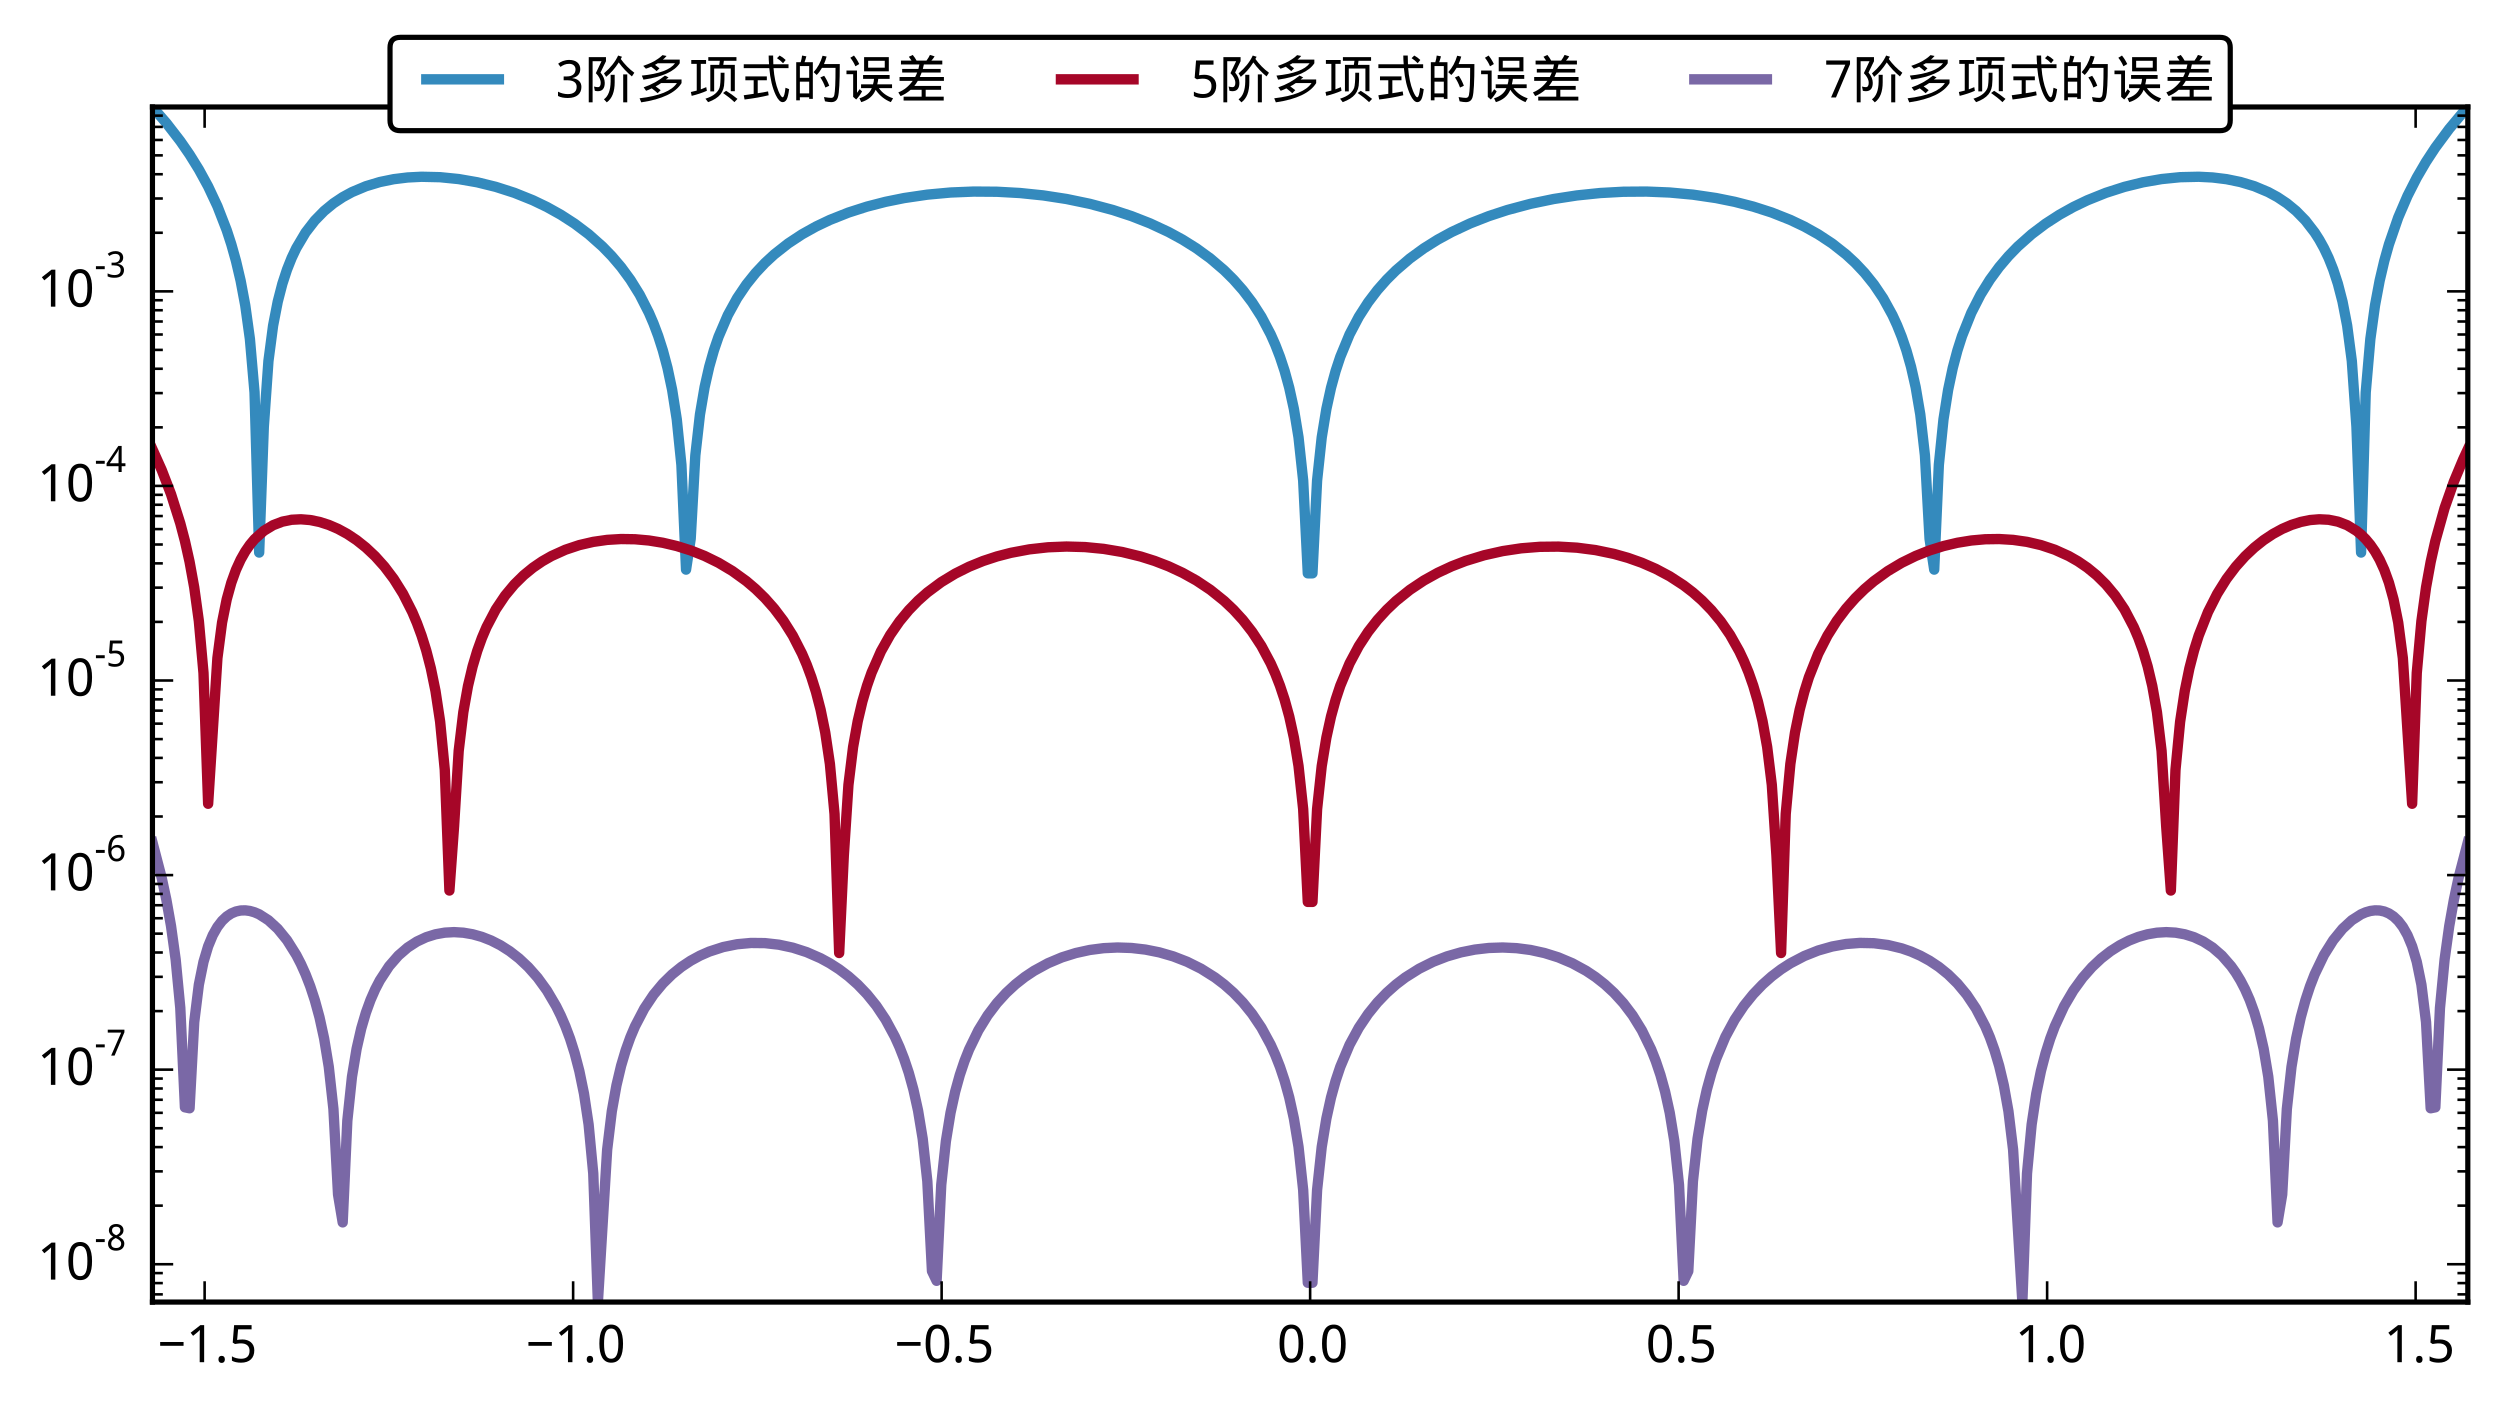 <?xml version="1.0" encoding="utf-8" standalone="no"?>
<!DOCTYPE svg PUBLIC "-//W3C//DTD SVG 1.1//EN"
  "http://www.w3.org/Graphics/SVG/1.1/DTD/svg11.dtd">
<!-- Created with matplotlib (http://matplotlib.org/) -->
<svg height="272pt" version="1.1" viewBox="0 0 482 272" width="482pt" xmlns="http://www.w3.org/2000/svg" xmlns:xlink="http://www.w3.org/1999/xlink">
 <defs>
  <style type="text/css">
*{stroke-linecap:butt;stroke-linejoin:round;}
  </style>
 </defs>
 <g id="figure_1">
  <g id="patch_1">
   <path d="
M0 272.232
L482.993 272.232
L482.993 0
L0 0
z
" style="fill:#ffffff;"/>
  </g>
  <g id="axes_1">
   <g id="patch_2">
    <path d="
M29.393 251.034
L475.793 251.034
L475.793 20.634
L29.393 20.634
z
" style="fill:#ffffff;"/>
   </g>
   <g id="line2d_1">
    <path clip-path="url(#p0e6528ba2d)" d="
M29.393 20.634
L32.077 23.726
L34.76 27.198
L36.549 29.79
L38.339 32.675
L40.128 35.947
L41.917 39.758
L43.706 44.368
L44.601 47.119
L45.495 50.303
L46.39 54.109
L47.285 58.876
L48.179 65.341
L49.074 75.654
L49.968 106.531
L50.863 82.263
L51.757 69.588
L52.652 62.779
L53.547 58.164
L54.441 54.708
L55.336 51.973
L56.23 49.728
L57.125 47.841
L58.914 44.823
L60.703 42.508
L62.492 40.678
L64.282 39.206
L66.071 38.011
L67.86 37.036
L70.544 35.906
L73.228 35.096
L75.911 34.546
L78.595 34.217
L81.279 34.08
L84.857 34.163
L88.436 34.524
L92.014 35.147
L95.592 36.029
L99.171 37.178
L102.749 38.616
L105.433 39.904
L108.117 41.399
L110.8 43.134
L113.484 45.157
L116.168 47.542
L117.957 49.386
L119.746 51.489
L121.535 53.925
L123.325 56.804
L125.114 60.31
L126.008 62.393
L126.903 64.779
L127.798 67.57
L128.692 70.931
L129.587 75.156
L130.481 80.849
L131.376 89.627
L132.27 109.82
L133.165 103.877
L134.06 87.791
L134.954 79.898
L135.849 74.637
L136.743 70.694
L137.638 67.546
L138.533 64.931
L140.322 60.754
L142.111 57.496
L143.9 54.843
L145.689 52.618
L147.478 50.714
L149.268 49.06
L151.951 46.946
L154.635 45.177
L157.319 43.679
L160.003 42.402
L163.581 40.982
L167.159 39.833
L170.738 38.91
L174.316 38.186
L178.789 37.528
L183.262 37.116
L187.735 36.933
L192.208 36.968
L196.681 37.216
L201.154 37.679
L205.627 38.367
L210.1 39.296
L214.573 40.492
L218.151 41.668
L221.729 43.069
L225.308 44.738
L227.992 46.201
L230.675 47.883
L233.359 49.836
L236.043 52.133
L237.832 53.909
L239.621 55.936
L241.41 58.286
L243.2 61.07
L244.989 64.465
L245.883 66.484
L246.778 68.799
L247.672 71.505
L248.567 74.762
L249.462 78.847
L250.356 84.321
L251.251 92.639
L252.145 110.535
L253.04 110.535
L253.935 92.639
L254.829 84.321
L255.724 78.847
L256.618 74.762
L257.513 71.505
L258.408 68.799
L260.197 64.465
L261.986 61.07
L263.775 58.286
L265.564 55.936
L267.353 53.909
L269.143 52.133
L271.826 49.836
L274.51 47.883
L277.194 46.201
L279.878 44.738
L283.456 43.069
L287.034 41.668
L290.613 40.492
L295.086 39.296
L299.559 38.367
L304.032 37.679
L308.505 37.216
L312.977 36.968
L317.45 36.933
L321.923 37.116
L326.396 37.528
L330.869 38.186
L334.448 38.91
L338.026 39.833
L341.604 40.982
L345.183 42.402
L347.866 43.679
L350.55 45.177
L353.234 46.946
L355.918 49.06
L357.707 50.714
L359.496 52.618
L361.285 54.843
L363.074 57.496
L364.864 60.754
L365.758 62.698
L366.653 64.931
L367.547 67.546
L368.442 70.694
L369.337 74.637
L370.231 79.898
L371.126 87.791
L372.02 103.877
L372.915 109.82
L373.81 89.627
L374.704 80.849
L375.599 75.156
L376.493 70.931
L377.388 67.57
L378.282 64.779
L380.072 60.31
L381.861 56.804
L383.65 53.925
L385.439 51.489
L387.228 49.386
L389.018 47.542
L391.701 45.157
L394.385 43.134
L397.069 41.399
L399.753 39.904
L402.436 38.616
L406.015 37.178
L409.593 36.029
L413.171 35.147
L416.75 34.524
L420.328 34.163
L423.907 34.08
L426.59 34.217
L429.274 34.546
L431.958 35.096
L434.642 35.906
L437.325 37.036
L439.115 38.011
L440.904 39.206
L442.693 40.678
L444.482 42.508
L446.271 44.823
L447.166 46.225
L448.06 47.841
L448.955 49.728
L449.85 51.973
L450.744 54.708
L451.639 58.164
L452.533 62.779
L453.428 69.588
L454.323 82.263
L455.217 106.531
L456.112 75.654
L457.006 65.341
L457.901 58.876
L458.796 54.109
L459.69 50.303
L460.585 47.119
L462.374 41.939
L464.163 37.772
L465.952 34.255
L467.741 31.191
L469.531 28.462
L472.214 24.835
L474.898 21.629
L475.793 20.634
L475.793 20.634" style="fill:none;stroke:#348abd;stroke-linecap:square;stroke-width:2.0;"/>
   </g>
   <g id="line2d_2">
    <path clip-path="url(#p0e6528ba2d)" d="
M29.393 86.64
L31.182 90.629
L32.971 95.268
L34.76 100.909
L35.655 104.312
L36.549 108.315
L37.444 113.238
L38.339 119.754
L39.233 129.746
L40.128 154.964
L41.917 126.869
L42.812 120.026
L43.706 115.563
L44.601 112.334
L45.495 109.862
L46.39 107.906
L47.285 106.325
L48.179 105.03
L49.074 103.961
L50.863 102.345
L52.652 101.257
L54.441 100.572
L56.23 100.209
L58.02 100.118
L59.809 100.265
L61.598 100.631
L63.387 101.202
L65.176 101.974
L66.966 102.951
L68.755 104.142
L70.544 105.566
L72.333 107.251
L74.122 109.244
L75.911 111.614
L77.701 114.471
L79.49 118
L80.384 120.113
L81.279 122.545
L82.174 125.4
L83.068 128.852
L83.963 133.213
L84.857 139.135
L85.752 148.423
L86.646 171.694
L87.541 159.352
L88.436 144.764
L89.33 137.288
L90.225 132.26
L91.119 128.488
L92.014 125.485
L92.909 123.003
L93.803 120.899
L95.592 117.49
L97.382 114.824
L99.171 112.676
L100.96 110.912
L102.749 109.447
L104.538 108.225
L106.327 107.204
L109.011 105.99
L111.695 105.094
L114.379 104.472
L117.062 104.089
L119.746 103.926
L122.43 103.968
L125.114 104.208
L127.798 104.644
L130.481 105.278
L133.165 106.121
L135.849 107.187
L138.533 108.502
L141.216 110.103
L143.9 112.043
L145.689 113.566
L147.478 115.313
L149.268 117.335
L151.057 119.707
L152.846 122.545
L154.635 126.041
L155.53 128.135
L156.424 130.549
L157.319 133.393
L158.214 136.848
L159.108 141.24
L160.003 147.27
L160.897 156.928
L161.792 183.737
L162.687 164.946
L163.581 151.308
L164.476 144.022
L165.37 139.034
L166.265 135.246
L167.159 132.199
L168.054 129.656
L169.843 125.579
L171.632 122.396
L173.422 119.808
L175.211 117.646
L177 115.808
L178.789 114.225
L181.473 112.231
L184.157 110.6
L186.84 109.261
L189.524 108.166
L192.208 107.283
L194.892 106.585
L198.47 105.915
L202.048 105.517
L205.627 105.373
L209.205 105.475
L212.784 105.824
L216.362 106.427
L219.94 107.302
L222.624 108.152
L225.308 109.189
L227.992 110.438
L230.675 111.931
L233.359 113.72
L236.043 115.876
L237.832 117.571
L239.621 119.527
L241.41 121.816
L243.2 124.547
L244.989 127.899
L245.883 129.9
L246.778 132.198
L247.672 134.892
L248.567 138.137
L249.462 142.213
L250.356 147.68
L251.251 155.994
L252.145 173.888
L253.04 173.888
L253.935 155.994
L254.829 147.68
L255.724 142.213
L256.618 138.137
L257.513 134.892
L258.408 132.198
L260.197 127.899
L261.986 124.547
L263.775 121.816
L265.564 119.527
L267.353 117.571
L269.143 115.876
L271.826 113.72
L274.51 111.931
L277.194 110.438
L279.878 109.189
L282.561 108.152
L286.14 107.056
L289.718 106.252
L293.297 105.713
L296.875 105.427
L300.453 105.386
L304.032 105.592
L307.61 106.056
L311.188 106.798
L313.872 107.556
L316.556 108.506
L319.24 109.678
L321.923 111.108
L324.607 112.851
L326.396 114.225
L328.186 115.808
L329.975 117.646
L331.764 119.808
L333.553 122.396
L335.342 125.579
L336.237 127.479
L337.131 129.656
L338.026 132.199
L338.921 135.246
L339.815 139.034
L340.71 144.022
L341.604 151.308
L342.499 164.946
L343.394 183.737
L344.288 156.928
L345.183 147.27
L346.077 141.24
L346.972 136.848
L347.866 133.393
L348.761 130.549
L350.55 126.041
L352.339 122.545
L354.129 119.707
L355.918 117.335
L357.707 115.313
L359.496 113.566
L361.285 112.043
L363.969 110.103
L366.653 108.502
L369.337 107.187
L372.02 106.121
L374.704 105.278
L377.388 104.644
L380.072 104.208
L382.755 103.968
L385.439 103.926
L388.123 104.089
L390.807 104.472
L393.491 105.094
L396.174 105.99
L398.858 107.204
L400.647 108.225
L402.436 109.447
L404.226 110.912
L406.015 112.676
L407.804 114.824
L409.593 117.49
L411.382 120.899
L412.277 123.003
L413.171 125.485
L414.066 128.488
L414.961 132.26
L415.855 137.288
L416.75 144.764
L417.644 159.352
L418.539 171.694
L419.434 148.423
L420.328 139.135
L421.223 133.213
L422.117 128.852
L423.012 125.4
L423.907 122.545
L425.696 118
L427.485 114.471
L429.274 111.614
L431.063 109.244
L432.852 107.251
L434.642 105.566
L436.431 104.142
L438.22 102.951
L440.009 101.974
L441.798 101.202
L443.588 100.631
L445.377 100.265
L447.166 100.118
L448.955 100.209
L450.744 100.572
L452.533 101.257
L454.323 102.345
L455.217 103.076
L456.112 103.961
L457.006 105.03
L457.901 106.325
L458.796 107.906
L459.69 109.862
L460.585 112.334
L461.479 115.563
L462.374 120.026
L463.268 126.869
L465.058 154.964
L465.952 129.746
L466.847 119.754
L467.741 113.238
L468.636 108.315
L469.531 104.312
L471.32 97.93
L473.109 92.85
L474.898 88.567
L475.793 86.64
L475.793 86.64" style="fill:none;stroke:#a60628;stroke-linecap:square;stroke-width:2.0;"/>
   </g>
   <g id="line2d_3">
    <path clip-path="url(#p0e6528ba2d)" d="
M29.393 162.413
L31.182 169.279
L32.077 173.479
L32.971 178.523
L33.866 184.981
L34.76 194.327
L35.655 213.489
L36.549 213.672
L37.444 197.064
L38.339 189.838
L39.233 185.442
L40.128 182.445
L41.022 180.293
L41.917 178.711
L42.812 177.544
L43.706 176.698
L44.601 176.109
L45.495 175.734
L46.39 175.544
L47.285 175.516
L48.179 175.635
L49.074 175.891
L49.968 176.276
L51.757 177.421
L53.547 179.069
L55.336 181.267
L57.125 184.12
L58.02 185.853
L58.914 187.84
L59.809 190.145
L60.703 192.86
L61.598 196.135
L62.492 200.231
L63.387 205.678
L64.282 213.802
L65.176 230.301
L66.071 235.676
L66.966 216.054
L67.86 207.593
L68.755 202.201
L69.649 198.284
L70.544 195.243
L71.438 192.785
L72.333 190.746
L73.228 189.025
L75.017 186.286
L76.806 184.234
L78.595 182.685
L80.384 181.528
L82.174 180.693
L83.963 180.132
L85.752 179.813
L87.541 179.714
L89.33 179.822
L91.119 180.128
L92.909 180.632
L94.698 181.335
L96.487 182.249
L98.276 183.388
L100.065 184.779
L101.854 186.46
L103.644 188.487
L105.433 190.95
L107.222 193.991
L108.117 195.801
L109.011 197.863
L109.906 200.249
L110.8 203.066
L111.695 206.491
L112.59 210.843
L113.484 216.796
L114.379 226.241
L115.273 251.034
L117.062 221.635
L117.957 214.255
L118.852 209.254
L119.746 205.487
L120.641 202.479
L121.535 199.988
L122.43 197.874
L124.219 194.446
L126.008 191.768
L127.798 189.616
L129.587 187.859
L131.376 186.414
L133.165 185.225
L134.954 184.251
L136.743 183.465
L139.427 182.594
L142.111 182.05
L144.795 181.802
L147.478 181.833
L150.162 182.135
L152.846 182.711
L155.53 183.575
L158.214 184.751
L160.003 185.728
L161.792 186.88
L163.581 188.232
L165.37 189.816
L167.159 191.682
L168.949 193.898
L170.738 196.573
L172.527 199.884
L173.422 201.869
L174.316 204.153
L175.211 206.833
L176.105 210.064
L177 214.117
L177.895 219.544
L178.789 227.752
L179.684 245.073
L180.578 246.939
L181.473 228.434
L182.367 220.026
L183.262 214.54
L184.157 210.472
L185.051 207.249
L185.946 204.588
L186.84 202.329
L188.63 198.654
L190.419 195.756
L192.208 193.394
L193.997 191.43
L195.786 189.776
L197.575 188.372
L199.365 187.178
L202.048 185.714
L204.732 184.584
L207.416 183.742
L210.1 183.155
L212.784 182.805
L215.467 182.678
L218.151 182.769
L220.835 183.079
L223.519 183.616
L226.202 184.392
L228.886 185.432
L231.57 186.771
L234.254 188.46
L236.043 189.82
L237.832 191.406
L239.621 193.267
L241.41 195.474
L243.2 198.135
L244.989 201.431
L245.883 203.408
L246.778 205.685
L247.672 208.361
L248.567 211.592
L249.462 215.656
L250.356 221.114
L251.251 229.422
L252.145 247.313
L253.04 247.313
L253.935 229.422
L254.829 221.114
L255.724 215.656
L256.618 211.592
L257.513 208.361
L258.408 205.685
L260.197 201.431
L261.986 198.135
L263.775 195.474
L265.564 193.267
L267.353 191.406
L269.143 189.82
L270.932 188.46
L273.616 186.771
L276.299 185.432
L278.983 184.392
L281.667 183.616
L284.351 183.079
L287.034 182.769
L289.718 182.678
L292.402 182.805
L295.086 183.155
L297.769 183.742
L300.453 184.584
L303.137 185.714
L305.821 187.178
L307.61 188.372
L309.399 189.776
L311.188 191.43
L312.977 193.394
L314.767 195.756
L316.556 198.654
L318.345 202.329
L319.24 204.588
L320.134 207.249
L321.029 210.472
L321.923 214.54
L322.818 220.026
L323.713 228.434
L324.607 246.939
L325.502 245.073
L326.396 227.752
L327.291 219.544
L328.186 214.117
L329.08 210.064
L329.975 206.833
L330.869 204.153
L332.658 199.884
L334.448 196.573
L336.237 193.898
L338.026 191.682
L339.815 189.816
L341.604 188.232
L343.394 186.88
L345.183 185.728
L347.866 184.322
L350.55 183.254
L353.234 182.488
L355.918 182.004
L358.602 181.792
L361.285 181.853
L363.969 182.197
L366.653 182.846
L368.442 183.465
L370.231 184.251
L372.02 185.225
L373.81 186.414
L375.599 187.859
L377.388 189.616
L379.177 191.768
L380.966 194.446
L382.755 197.874
L383.65 199.988
L384.545 202.479
L385.439 205.487
L386.334 209.254
L387.228 214.255
L388.123 221.635
L389.912 251.034
L390.807 226.241
L391.701 216.796
L392.596 210.843
L393.491 206.491
L394.385 203.066
L395.28 200.249
L396.174 197.863
L397.963 193.991
L399.753 190.95
L401.542 188.487
L403.331 186.46
L405.12 184.779
L406.909 183.388
L408.699 182.249
L410.488 181.335
L412.277 180.632
L414.066 180.128
L415.855 179.822
L417.644 179.714
L419.434 179.813
L421.223 180.132
L423.012 180.693
L424.801 181.528
L426.59 182.685
L428.379 184.234
L430.169 186.286
L431.063 187.554
L431.958 189.025
L432.852 190.746
L433.747 192.785
L434.642 195.243
L435.536 198.284
L436.431 202.201
L437.325 207.593
L438.22 216.054
L439.115 235.676
L440.009 230.301
L440.904 213.802
L441.798 205.678
L442.693 200.231
L443.588 196.135
L444.482 192.86
L445.377 190.145
L446.271 187.84
L448.06 184.12
L449.85 181.267
L451.639 179.069
L453.428 177.421
L455.217 176.276
L456.112 175.891
L457.006 175.635
L457.901 175.516
L458.796 175.544
L459.69 175.734
L460.585 176.109
L461.479 176.698
L462.374 177.544
L463.268 178.711
L464.163 180.293
L465.058 182.445
L465.952 185.442
L466.847 189.838
L467.741 197.064
L468.636 213.672
L469.531 213.489
L470.425 194.327
L471.32 184.981
L472.214 178.523
L473.109 173.479
L474.004 169.279
L475.793 162.413
L475.793 162.413" style="fill:none;stroke:#7a68a6;stroke-linecap:square;stroke-width:2.0;"/>
   </g>
   <g id="patch_3">
    <path d="
M29.393 20.634
L475.793 20.634" style="fill:none;stroke:#000000;stroke-linecap:square;stroke-linejoin:miter;"/>
   </g>
   <g id="patch_4">
    <path d="
M475.793 251.034
L475.793 20.634" style="fill:none;stroke:#000000;stroke-linecap:square;stroke-linejoin:miter;"/>
   </g>
   <g id="patch_5">
    <path d="
M29.393 251.034
L475.793 251.034" style="fill:none;stroke:#000000;stroke-linecap:square;stroke-linejoin:miter;"/>
   </g>
   <g id="patch_6">
    <path d="
M29.393 251.034
L29.393 20.634" style="fill:none;stroke:#000000;stroke-linecap:square;stroke-linejoin:miter;"/>
   </g>
   <g id="matplotlib.axis_1">
    <g id="xtick_1">
     <g id="line2d_4">
      <defs>
       <path d="
M0 0
L0 -4" id="m93b0483c22" style="stroke:#000000;stroke-width:0.5;"/>
      </defs>
      <g>
       <use style="stroke:#000000;stroke-width:0.5;" x="39.452" xlink:href="#m93b0483c22" y="251.034"/>
      </g>
     </g>
     <g id="line2d_5">
      <defs>
       <path d="
M0 0
L0 4" id="m741efc42ff" style="stroke:#000000;stroke-width:0.5;"/>
      </defs>
      <g>
       <use style="stroke:#000000;stroke-width:0.5;" x="39.452" xlink:href="#m741efc42ff" y="20.634"/>
      </g>
     </g>
     <g id="text_1">
      <!-- −1.5 -->
      <defs>
       <path d="
M34.719 0
L26.125 0
L26.125 44.578
Q26.125 46.688 26.141 49.078
Q26.172 51.469 26.234 53.828
Q26.312 56.203 26.391 58.375
Q26.469 60.547 26.516 62.203
Q25.688 61.328 25.047 60.688
Q24.422 60.062 23.75 59.469
Q23.094 58.891 22.359 58.219
Q21.625 57.562 20.609 56.688
L13.375 50.781
L8.688 56.781
L27.391 71.391
L34.719 71.391
z
" id="WenQuanYiMicroHei-31"/>
       <path d="
M4.984 31.594
L4.984 38.922
L50.094 38.922
L50.094 31.594
z
" id="WenQuanYiMicroHei-2212"/>
       <path d="
M26.609 43.797
Q31.453 43.797 35.625 42.453
Q39.797 41.109 42.891 38.469
Q46 35.844 47.75 31.938
Q49.516 28.031 49.516 22.906
Q49.516 17.328 47.844 12.891
Q46.188 8.453 42.922 5.375
Q39.656 2.297 34.844 0.656
Q30.031 -0.984 23.781 -0.984
Q21.297 -0.984 18.875 -0.734
Q16.453 -0.484 14.234 -0.016
Q12.016 0.438 10.016 1.172
Q8.016 1.906 6.391 2.875
L6.391 11.281
Q8.016 10.156 10.188 9.281
Q12.359 8.406 14.75 7.812
Q17.141 7.234 19.547 6.906
Q21.969 6.594 24.031 6.594
Q27.875 6.594 30.906 7.5
Q33.938 8.406 36.031 10.297
Q38.141 12.203 39.25 15.078
Q40.375 17.969 40.375 21.922
Q40.375 28.906 36.078 32.594
Q31.781 36.281 23.578 36.281
Q22.266 36.281 20.719 36.156
Q19.188 36.031 17.641 35.828
Q16.109 35.641 14.719 35.422
Q13.328 35.203 12.312 35.016
L7.906 37.797
L10.594 71.391
L44.281 71.391
L44.281 63.281
L18.312 63.281
L16.406 42.828
Q17.969 43.109 20.531 43.453
Q23.094 43.797 26.609 43.797" id="WenQuanYiMicroHei-35"/>
       <path d="
M7.172 5.422
Q7.172 7.281 7.656 8.562
Q8.156 9.859 8.984 10.656
Q9.812 11.469 10.938 11.828
Q12.062 12.203 13.375 12.203
Q14.656 12.203 15.797 11.828
Q16.938 11.469 17.766 10.656
Q18.609 9.859 19.094 8.562
Q19.578 7.281 19.578 5.422
Q19.578 3.609 19.094 2.312
Q18.609 1.031 17.766 0.188
Q16.938 -0.641 15.797 -1.031
Q14.656 -1.422 13.375 -1.422
Q12.062 -1.422 10.938 -1.031
Q9.812 -0.641 8.984 0.188
Q8.156 1.031 7.656 2.312
Q7.172 3.609 7.172 5.422" id="WenQuanYiMicroHei-2e"/>
      </defs>
      <g transform="translate(30.381 262.629)scale(0.1 -0.1)">
       <use xlink:href="#WenQuanYiMicroHei-2212"/>
       <use x="55.078" xlink:href="#WenQuanYiMicroHei-31"/>
       <use x="110.156" xlink:href="#WenQuanYiMicroHei-2e"/>
       <use x="136.963" xlink:href="#WenQuanYiMicroHei-35"/>
      </g>
     </g>
    </g>
    <g id="xtick_2">
     <g id="line2d_6">
      <g>
       <use style="stroke:#000000;stroke-width:0.5;" x="110.499" xlink:href="#m93b0483c22" y="251.034"/>
      </g>
     </g>
     <g id="line2d_7">
      <g>
       <use style="stroke:#000000;stroke-width:0.5;" x="110.499" xlink:href="#m741efc42ff" y="20.634"/>
      </g>
     </g>
     <g id="text_2">
      <!-- −1.0 -->
      <defs>
       <path d="
M50.391 35.797
Q50.391 27.156 49.141 20.312
Q47.906 13.484 45.141 8.734
Q42.391 4 38.031 1.5
Q33.688 -0.984 27.484 -0.984
Q21.734 -0.984 17.453 1.5
Q13.188 4 10.375 8.734
Q7.562 13.484 6.172 20.312
Q4.781 27.156 4.781 35.797
Q4.781 44.438 6.031 51.266
Q7.281 58.109 9.984 62.812
Q12.703 67.531 17.016 70.016
Q21.344 72.516 27.484 72.516
Q33.297 72.516 37.594 70.047
Q41.891 67.578 44.719 62.859
Q47.562 58.156 48.969 51.312
Q50.391 44.484 50.391 35.797
M13.812 35.797
Q13.812 28.469 14.547 23
Q15.281 17.531 16.891 13.891
Q18.5 10.25 21.109 8.422
Q23.734 6.594 27.484 6.594
Q31.25 6.594 33.891 8.391
Q36.531 10.203 38.203 13.812
Q39.891 17.438 40.641 22.922
Q41.406 28.422 41.406 35.797
Q41.406 43.109 40.641 48.578
Q39.891 54.047 38.203 57.656
Q36.531 61.281 33.891 63.078
Q31.25 64.891 27.484 64.891
Q23.734 64.891 21.109 63.078
Q18.5 61.281 16.891 57.656
Q15.281 54.047 14.547 48.578
Q13.812 43.109 13.812 35.797" id="WenQuanYiMicroHei-30"/>
      </defs>
      <g transform="translate(101.384 262.629)scale(0.1 -0.1)">
       <use xlink:href="#WenQuanYiMicroHei-2212"/>
       <use x="55.078" xlink:href="#WenQuanYiMicroHei-31"/>
       <use x="110.156" xlink:href="#WenQuanYiMicroHei-2e"/>
       <use x="136.963" xlink:href="#WenQuanYiMicroHei-30"/>
      </g>
     </g>
    </g>
    <g id="xtick_3">
     <g id="line2d_8">
      <g>
       <use style="stroke:#000000;stroke-width:0.5;" x="181.546" xlink:href="#m93b0483c22" y="251.034"/>
      </g>
     </g>
     <g id="line2d_9">
      <g>
       <use style="stroke:#000000;stroke-width:0.5;" x="181.546" xlink:href="#m741efc42ff" y="20.634"/>
      </g>
     </g>
     <g id="text_3">
      <!-- −0.5 -->
      <g transform="translate(172.475 262.629)scale(0.1 -0.1)">
       <use xlink:href="#WenQuanYiMicroHei-2212"/>
       <use x="55.078" xlink:href="#WenQuanYiMicroHei-30"/>
       <use x="110.156" xlink:href="#WenQuanYiMicroHei-2e"/>
       <use x="136.963" xlink:href="#WenQuanYiMicroHei-35"/>
      </g>
     </g>
    </g>
    <g id="xtick_4">
     <g id="line2d_10">
      <g>
       <use style="stroke:#000000;stroke-width:0.5;" x="252.593" xlink:href="#m93b0483c22" y="251.034"/>
      </g>
     </g>
     <g id="line2d_11">
      <g>
       <use style="stroke:#000000;stroke-width:0.5;" x="252.593" xlink:href="#m741efc42ff" y="20.634"/>
      </g>
     </g>
     <g id="text_4">
      <!-- 0.0 -->
      <g transform="translate(246.22 262.629)scale(0.1 -0.1)">
       <use xlink:href="#WenQuanYiMicroHei-30"/>
       <use x="55.078" xlink:href="#WenQuanYiMicroHei-2e"/>
       <use x="81.885" xlink:href="#WenQuanYiMicroHei-30"/>
      </g>
     </g>
    </g>
    <g id="xtick_5">
     <g id="line2d_12">
      <g>
       <use style="stroke:#000000;stroke-width:0.5;" x="323.639" xlink:href="#m93b0483c22" y="251.034"/>
      </g>
     </g>
     <g id="line2d_13">
      <g>
       <use style="stroke:#000000;stroke-width:0.5;" x="323.639" xlink:href="#m741efc42ff" y="20.634"/>
      </g>
     </g>
     <g id="text_5">
      <!-- 0.5 -->
      <g transform="translate(317.311 262.629)scale(0.1 -0.1)">
       <use xlink:href="#WenQuanYiMicroHei-30"/>
       <use x="55.078" xlink:href="#WenQuanYiMicroHei-2e"/>
       <use x="81.885" xlink:href="#WenQuanYiMicroHei-35"/>
      </g>
     </g>
    </g>
    <g id="xtick_6">
     <g id="line2d_14">
      <g>
       <use style="stroke:#000000;stroke-width:0.5;" x="394.686" xlink:href="#m93b0483c22" y="251.034"/>
      </g>
     </g>
     <g id="line2d_15">
      <g>
       <use style="stroke:#000000;stroke-width:0.5;" x="394.686" xlink:href="#m741efc42ff" y="20.634"/>
      </g>
     </g>
     <g id="text_6">
      <!-- 1.0 -->
      <g transform="translate(388.509 262.629)scale(0.1 -0.1)">
       <use xlink:href="#WenQuanYiMicroHei-31"/>
       <use x="55.078" xlink:href="#WenQuanYiMicroHei-2e"/>
       <use x="81.885" xlink:href="#WenQuanYiMicroHei-30"/>
      </g>
     </g>
    </g>
    <g id="xtick_7">
     <g id="line2d_16">
      <g>
       <use style="stroke:#000000;stroke-width:0.5;" x="465.733" xlink:href="#m93b0483c22" y="251.034"/>
      </g>
     </g>
     <g id="line2d_17">
      <g>
       <use style="stroke:#000000;stroke-width:0.5;" x="465.733" xlink:href="#m741efc42ff" y="20.634"/>
      </g>
     </g>
     <g id="text_7">
      <!-- 1.5 -->
      <g transform="translate(459.6 262.629)scale(0.1 -0.1)">
       <use xlink:href="#WenQuanYiMicroHei-31"/>
       <use x="55.078" xlink:href="#WenQuanYiMicroHei-2e"/>
       <use x="81.885" xlink:href="#WenQuanYiMicroHei-35"/>
      </g>
     </g>
    </g>
   </g>
   <g id="matplotlib.axis_2">
    <g id="ytick_1">
     <g id="line2d_18">
      <defs>
       <path d="
M0 0
L4 0" id="m728421d6d4" style="stroke:#000000;stroke-width:0.5;"/>
      </defs>
      <g>
       <use style="stroke:#000000;stroke-width:0.5;" x="29.393" xlink:href="#m728421d6d4" y="243.743"/>
      </g>
     </g>
     <g id="line2d_19">
      <defs>
       <path d="
M0 0
L-4 0" id="mcb0005524f" style="stroke:#000000;stroke-width:0.5;"/>
      </defs>
      <g>
       <use style="stroke:#000000;stroke-width:0.5;" x="475.793" xlink:href="#mcb0005524f" y="243.743"/>
      </g>
     </g>
     <g id="text_8">
      <!-- $\mathdefault{10^{-8}}$ -->
      <defs>
       <path d="
M27.594 72.516
Q31.688 72.516 35.328 71.438
Q38.969 70.359 41.719 68.203
Q44.484 66.062 46.094 62.844
Q47.703 59.625 47.703 55.328
Q47.703 52.047 46.719 49.406
Q45.75 46.781 44.031 44.656
Q42.328 42.531 39.984 40.844
Q37.641 39.156 34.906 37.797
Q37.75 36.281 40.453 34.422
Q43.172 32.562 45.281 30.25
Q47.406 27.938 48.703 25.047
Q50 22.172 50 18.609
Q50 14.109 48.359 10.469
Q46.734 6.844 43.781 4.297
Q40.828 1.766 36.688 0.391
Q32.562 -0.984 27.594 -0.984
Q22.219 -0.984 18.047 0.328
Q13.875 1.656 11.016 4.125
Q8.156 6.594 6.656 10.156
Q5.172 13.719 5.172 18.219
Q5.172 21.875 6.266 24.797
Q7.375 27.734 9.219 30.078
Q11.078 32.422 13.609 34.219
Q16.156 36.031 19 37.406
Q16.609 38.922 14.5 40.703
Q12.406 42.484 10.859 44.672
Q9.328 46.875 8.422 49.531
Q7.516 52.203 7.516 55.422
Q7.516 59.672 9.156 62.859
Q10.797 66.062 13.578 68.203
Q16.359 70.359 20 71.438
Q23.641 72.516 27.594 72.516
M13.922 18.109
Q13.922 15.531 14.703 13.359
Q15.484 11.188 17.141 9.641
Q18.797 8.109 21.328 7.25
Q23.875 6.391 27.391 6.391
Q30.812 6.391 33.422 7.25
Q36.031 8.109 37.781 9.688
Q39.547 11.281 40.422 13.516
Q41.312 15.766 41.312 18.5
Q41.312 21.047 40.359 23.094
Q39.406 25.141 37.625 26.891
Q35.844 28.656 33.344 30.219
Q30.859 31.781 27.781 33.297
L26.312 33.984
Q20.172 31.062 17.047 27.266
Q13.922 23.484 13.922 18.109
M27.484 65.094
Q22.312 65.094 19.266 62.5
Q16.219 59.906 16.219 54.984
Q16.219 52.203 17.062 50.188
Q17.922 48.188 19.438 46.625
Q20.953 45.062 23.078 43.812
Q25.203 42.578 27.688 41.406
Q30.031 42.484 32.109 43.75
Q34.188 45.016 35.719 46.625
Q37.25 48.25 38.125 50.297
Q39.016 52.344 39.016 54.984
Q39.016 59.906 35.938 62.5
Q32.859 65.094 27.484 65.094" id="WenQuanYiMicroHei-38"/>
       <path d="
M4 22.703
L4 30.906
L28.219 30.906
L28.219 22.703
z
" id="WenQuanYiMicroHei-2d"/>
      </defs>
      <g transform="translate(7.2 246.788)scale(0.1 -0.1)">
       <use transform="translate(0.0 0.806)" xlink:href="#WenQuanYiMicroHei-31"/>
       <use transform="translate(55.078 0.806)" xlink:href="#WenQuanYiMicroHei-30"/>
       <use transform="translate(110.156 57.239)scale(0.7)" xlink:href="#WenQuanYiMicroHei-2d"/>
       <use transform="translate(132.681 57.239)scale(0.7)" xlink:href="#WenQuanYiMicroHei-38"/>
      </g>
     </g>
    </g>
    <g id="ytick_2">
     <g id="line2d_20">
      <g>
       <use style="stroke:#000000;stroke-width:0.5;" x="29.393" xlink:href="#m728421d6d4" y="206.228"/>
      </g>
     </g>
     <g id="line2d_21">
      <g>
       <use style="stroke:#000000;stroke-width:0.5;" x="475.793" xlink:href="#mcb0005524f" y="206.228"/>
      </g>
     </g>
     <g id="text_9">
      <!-- $\mathdefault{10^{-7}}$ -->
      <defs>
       <path d="
M13.719 0
L41.219 63.281
L4.391 63.281
L4.391 71.391
L50.297 71.391
L50.297 64.312
L23.188 0
z
" id="WenQuanYiMicroHei-37"/>
      </defs>
      <g transform="translate(7.2 209.224)scale(0.1 -0.1)">
       <use transform="translate(0.0 0.594)" xlink:href="#WenQuanYiMicroHei-31"/>
       <use transform="translate(55.078 0.594)" xlink:href="#WenQuanYiMicroHei-30"/>
       <use transform="translate(110.156 57.027)scale(0.7)" xlink:href="#WenQuanYiMicroHei-2d"/>
       <use transform="translate(132.681 57.027)scale(0.7)" xlink:href="#WenQuanYiMicroHei-37"/>
      </g>
     </g>
    </g>
    <g id="ytick_3">
     <g id="line2d_22">
      <g>
       <use style="stroke:#000000;stroke-width:0.5;" x="29.393" xlink:href="#m728421d6d4" y="168.714"/>
      </g>
     </g>
     <g id="line2d_23">
      <g>
       <use style="stroke:#000000;stroke-width:0.5;" x="475.793" xlink:href="#mcb0005524f" y="168.714"/>
      </g>
     </g>
     <g id="text_10">
      <!-- $\mathdefault{10^{-6}}$ -->
      <defs>
       <path d="
M5.516 30.516
Q5.516 35.641 6.031 40.719
Q6.547 45.797 7.828 50.453
Q9.125 55.125 11.375 59.125
Q13.625 63.141 17.094 66.094
Q20.562 69.047 25.391 70.719
Q30.219 72.406 36.719 72.406
Q37.641 72.406 38.766 72.359
Q39.891 72.312 41.031 72.188
Q42.188 72.078 43.234 71.906
Q44.281 71.734 45.125 71.484
L45.125 63.922
Q43.406 64.5 41.25 64.797
Q39.109 65.094 37.016 65.094
Q32.625 65.094 29.266 64.031
Q25.922 62.984 23.484 61.078
Q21.047 59.188 19.406 56.547
Q17.781 53.906 16.75 50.703
Q15.719 47.516 15.234 43.891
Q14.75 40.281 14.594 36.375
L15.188 36.375
Q16.156 38.141 17.547 39.672
Q18.953 41.219 20.797 42.312
Q22.656 43.406 24.969 44.031
Q27.297 44.672 30.172 44.672
Q34.812 44.672 38.562 43.234
Q42.328 41.797 44.969 39.016
Q47.609 36.234 49.047 32.203
Q50.484 28.172 50.484 23
Q50.484 17.438 48.969 12.984
Q47.469 8.547 44.625 5.438
Q41.797 2.344 37.797 0.672
Q33.797 -0.984 28.812 -0.984
Q23.922 -0.984 19.641 0.922
Q15.375 2.828 12.25 6.734
Q9.125 10.641 7.312 16.547
Q5.516 22.469 5.516 30.516
M28.719 6.5
Q31.641 6.5 34.047 7.5
Q36.469 8.5 38.219 10.516
Q39.984 12.547 40.938 15.641
Q41.891 18.75 41.891 23
Q41.891 26.422 41.078 29.125
Q40.281 31.844 38.672 33.734
Q37.062 35.641 34.641 36.672
Q32.234 37.703 29 37.703
Q25.734 37.703 23.016 36.547
Q20.312 35.406 18.406 33.562
Q16.5 31.734 15.453 29.391
Q14.406 27.047 14.406 24.703
Q14.406 21.438 15.312 18.188
Q16.219 14.938 18 12.344
Q19.781 9.766 22.453 8.125
Q25.141 6.5 28.719 6.5" id="WenQuanYiMicroHei-36"/>
      </defs>
      <g transform="translate(7.2 171.76)scale(0.1 -0.1)">
       <use transform="translate(0.0 0.883)" xlink:href="#WenQuanYiMicroHei-31"/>
       <use transform="translate(55.078 0.883)" xlink:href="#WenQuanYiMicroHei-30"/>
       <use transform="translate(110.156 57.316)scale(0.7)" xlink:href="#WenQuanYiMicroHei-2d"/>
       <use transform="translate(132.681 57.316)scale(0.7)" xlink:href="#WenQuanYiMicroHei-36"/>
      </g>
     </g>
    </g>
    <g id="ytick_4">
     <g id="line2d_24">
      <g>
       <use style="stroke:#000000;stroke-width:0.5;" x="29.393" xlink:href="#m728421d6d4" y="131.2"/>
      </g>
     </g>
     <g id="line2d_25">
      <g>
       <use style="stroke:#000000;stroke-width:0.5;" x="475.793" xlink:href="#mcb0005524f" y="131.2"/>
      </g>
     </g>
     <g id="text_11">
      <!-- $\mathdefault{10^{-5}}$ -->
      <g transform="translate(7.2 134.196)scale(0.1 -0.1)">
       <use transform="translate(0.0 0.594)" xlink:href="#WenQuanYiMicroHei-31"/>
       <use transform="translate(55.078 0.594)" xlink:href="#WenQuanYiMicroHei-30"/>
       <use transform="translate(110.156 57.027)scale(0.7)" xlink:href="#WenQuanYiMicroHei-2d"/>
       <use transform="translate(132.681 57.027)scale(0.7)" xlink:href="#WenQuanYiMicroHei-35"/>
      </g>
     </g>
    </g>
    <g id="ytick_5">
     <g id="line2d_26">
      <g>
       <use style="stroke:#000000;stroke-width:0.5;" x="29.393" xlink:href="#m728421d6d4" y="93.686"/>
      </g>
     </g>
     <g id="line2d_27">
      <g>
       <use style="stroke:#000000;stroke-width:0.5;" x="475.793" xlink:href="#mcb0005524f" y="93.686"/>
      </g>
     </g>
     <g id="text_12">
      <!-- $\mathdefault{10^{-4}}$ -->
      <defs>
       <path d="
M53.078 16.016
L42.672 16.016
L42.672 0
L34.078 0
L34.078 16.016
L1.125 16.016
L1.125 23.781
L33.5 71.781
L42.672 71.781
L42.672 24.125
L53.078 24.125
z

M34.078 24.125
L34.078 41.5
Q34.078 44.234 34.156 47.234
Q34.234 50.25 34.328 53.094
Q34.422 55.953 34.547 58.438
Q34.672 60.938 34.719 62.594
L34.281 62.594
Q33.938 61.625 33.422 60.422
Q32.906 59.234 32.297 58.031
Q31.688 56.844 31.047 55.719
Q30.422 54.594 29.891 53.812
L9.812 24.125
z
" id="WenQuanYiMicroHei-34"/>
      </defs>
      <g transform="translate(7.2 96.681)scale(0.1 -0.1)">
       <use transform="translate(0.0 0.32)" xlink:href="#WenQuanYiMicroHei-31"/>
       <use transform="translate(55.078 0.32)" xlink:href="#WenQuanYiMicroHei-30"/>
       <use transform="translate(110.156 56.753)scale(0.7)" xlink:href="#WenQuanYiMicroHei-2d"/>
       <use transform="translate(132.681 56.753)scale(0.7)" xlink:href="#WenQuanYiMicroHei-34"/>
      </g>
     </g>
    </g>
    <g id="ytick_6">
     <g id="line2d_28">
      <g>
       <use style="stroke:#000000;stroke-width:0.5;" x="29.393" xlink:href="#m728421d6d4" y="56.171"/>
      </g>
     </g>
     <g id="line2d_29">
      <g>
       <use style="stroke:#000000;stroke-width:0.5;" x="475.793" xlink:href="#mcb0005524f" y="56.171"/>
      </g>
     </g>
     <g id="text_13">
      <!-- $\mathdefault{10^{-3}}$ -->
      <defs>
       <path d="
M46.922 54.688
Q46.922 51.125 45.797 48.188
Q44.672 45.266 42.641 43.109
Q40.625 40.969 37.797 39.578
Q34.969 38.188 31.5 37.594
L31.5 37.312
Q40.141 36.234 44.625 31.812
Q49.125 27.391 49.125 20.312
Q49.125 15.625 47.531 11.719
Q45.953 7.812 42.719 4.984
Q39.5 2.156 34.562 0.578
Q29.641 -0.984 22.906 -0.984
Q17.578 -0.984 12.859 -0.141
Q8.156 0.688 4 2.875
L4 11.188
Q8.25 8.938 13.203 7.719
Q18.172 6.5 22.703 6.5
Q27.203 6.5 30.469 7.469
Q33.734 8.453 35.859 10.25
Q37.984 12.062 38.984 14.688
Q39.984 17.328 39.984 20.609
Q39.984 23.922 38.688 26.281
Q37.406 28.656 35.016 30.188
Q32.625 31.734 29.172 32.469
Q25.734 33.203 21.391 33.203
L14.891 33.203
L14.891 40.578
L21.391 40.578
Q25.344 40.578 28.422 41.547
Q31.5 42.531 33.562 44.328
Q35.641 46.141 36.719 48.625
Q37.797 51.125 37.797 54.109
Q37.797 56.641 36.906 58.641
Q36.031 60.641 34.422 62.031
Q32.812 63.422 30.562 64.156
Q28.328 64.891 25.594 64.891
Q20.359 64.891 16.375 63.25
Q12.406 61.625 8.797 58.984
L4.297 65.094
Q6.156 66.609 8.422 67.922
Q10.688 69.234 13.375 70.234
Q16.062 71.234 19.109 71.812
Q22.172 72.406 25.594 72.406
Q30.859 72.406 34.828 71.094
Q38.812 69.781 41.5 67.406
Q44.188 65.047 45.547 61.797
Q46.922 58.547 46.922 54.688" id="WenQuanYiMicroHei-33"/>
      </defs>
      <g transform="translate(7.2 59.217)scale(0.1 -0.1)">
       <use transform="translate(0.0 0.883)" xlink:href="#WenQuanYiMicroHei-31"/>
       <use transform="translate(55.078 0.883)" xlink:href="#WenQuanYiMicroHei-30"/>
       <use transform="translate(110.156 57.316)scale(0.7)" xlink:href="#WenQuanYiMicroHei-2d"/>
       <use transform="translate(132.681 57.316)scale(0.7)" xlink:href="#WenQuanYiMicroHei-33"/>
      </g>
     </g>
    </g>
    <g id="ytick_7">
     <g id="line2d_30">
      <defs>
       <path d="
M0 0
L2 0" id="mf0c55a9a47" style="stroke:#000000;stroke-width:0.5;"/>
      </defs>
      <g>
       <use style="stroke:#000000;stroke-width:0.5;" x="29.393" xlink:href="#mf0c55a9a47" y="249.554"/>
      </g>
     </g>
     <g id="line2d_31">
      <defs>
       <path d="
M0 0
L-2 0" id="ma4f294b3af" style="stroke:#000000;stroke-width:0.5;"/>
      </defs>
      <g>
       <use style="stroke:#000000;stroke-width:0.5;" x="475.793" xlink:href="#ma4f294b3af" y="249.554"/>
      </g>
     </g>
    </g>
    <g id="ytick_8">
     <g id="line2d_32">
      <g>
       <use style="stroke:#000000;stroke-width:0.5;" x="29.393" xlink:href="#mf0c55a9a47" y="247.378"/>
      </g>
     </g>
     <g id="line2d_33">
      <g>
       <use style="stroke:#000000;stroke-width:0.5;" x="475.793" xlink:href="#ma4f294b3af" y="247.378"/>
      </g>
     </g>
    </g>
    <g id="ytick_9">
     <g id="line2d_34">
      <g>
       <use style="stroke:#000000;stroke-width:0.5;" x="29.393" xlink:href="#mf0c55a9a47" y="245.459"/>
      </g>
     </g>
     <g id="line2d_35">
      <g>
       <use style="stroke:#000000;stroke-width:0.5;" x="475.793" xlink:href="#ma4f294b3af" y="245.459"/>
      </g>
     </g>
    </g>
    <g id="ytick_10">
     <g id="line2d_36">
      <g>
       <use style="stroke:#000000;stroke-width:0.5;" x="29.393" xlink:href="#mf0c55a9a47" y="232.45"/>
      </g>
     </g>
     <g id="line2d_37">
      <g>
       <use style="stroke:#000000;stroke-width:0.5;" x="475.793" xlink:href="#ma4f294b3af" y="232.45"/>
      </g>
     </g>
    </g>
    <g id="ytick_11">
     <g id="line2d_38">
      <g>
       <use style="stroke:#000000;stroke-width:0.5;" x="29.393" xlink:href="#mf0c55a9a47" y="225.844"/>
      </g>
     </g>
     <g id="line2d_39">
      <g>
       <use style="stroke:#000000;stroke-width:0.5;" x="475.793" xlink:href="#ma4f294b3af" y="225.844"/>
      </g>
     </g>
    </g>
    <g id="ytick_12">
     <g id="line2d_40">
      <g>
       <use style="stroke:#000000;stroke-width:0.5;" x="29.393" xlink:href="#mf0c55a9a47" y="221.157"/>
      </g>
     </g>
     <g id="line2d_41">
      <g>
       <use style="stroke:#000000;stroke-width:0.5;" x="475.793" xlink:href="#ma4f294b3af" y="221.157"/>
      </g>
     </g>
    </g>
    <g id="ytick_13">
     <g id="line2d_42">
      <g>
       <use style="stroke:#000000;stroke-width:0.5;" x="29.393" xlink:href="#mf0c55a9a47" y="217.521"/>
      </g>
     </g>
     <g id="line2d_43">
      <g>
       <use style="stroke:#000000;stroke-width:0.5;" x="475.793" xlink:href="#ma4f294b3af" y="217.521"/>
      </g>
     </g>
    </g>
    <g id="ytick_14">
     <g id="line2d_44">
      <g>
       <use style="stroke:#000000;stroke-width:0.5;" x="29.393" xlink:href="#mf0c55a9a47" y="214.551"/>
      </g>
     </g>
     <g id="line2d_45">
      <g>
       <use style="stroke:#000000;stroke-width:0.5;" x="475.793" xlink:href="#ma4f294b3af" y="214.551"/>
      </g>
     </g>
    </g>
    <g id="ytick_15">
     <g id="line2d_46">
      <g>
       <use style="stroke:#000000;stroke-width:0.5;" x="29.393" xlink:href="#mf0c55a9a47" y="212.04"/>
      </g>
     </g>
     <g id="line2d_47">
      <g>
       <use style="stroke:#000000;stroke-width:0.5;" x="475.793" xlink:href="#ma4f294b3af" y="212.04"/>
      </g>
     </g>
    </g>
    <g id="ytick_16">
     <g id="line2d_48">
      <g>
       <use style="stroke:#000000;stroke-width:0.5;" x="29.393" xlink:href="#mf0c55a9a47" y="209.864"/>
      </g>
     </g>
     <g id="line2d_49">
      <g>
       <use style="stroke:#000000;stroke-width:0.5;" x="475.793" xlink:href="#ma4f294b3af" y="209.864"/>
      </g>
     </g>
    </g>
    <g id="ytick_17">
     <g id="line2d_50">
      <g>
       <use style="stroke:#000000;stroke-width:0.5;" x="29.393" xlink:href="#mf0c55a9a47" y="207.945"/>
      </g>
     </g>
     <g id="line2d_51">
      <g>
       <use style="stroke:#000000;stroke-width:0.5;" x="475.793" xlink:href="#ma4f294b3af" y="207.945"/>
      </g>
     </g>
    </g>
    <g id="ytick_18">
     <g id="line2d_52">
      <g>
       <use style="stroke:#000000;stroke-width:0.5;" x="29.393" xlink:href="#mf0c55a9a47" y="194.936"/>
      </g>
     </g>
     <g id="line2d_53">
      <g>
       <use style="stroke:#000000;stroke-width:0.5;" x="475.793" xlink:href="#ma4f294b3af" y="194.936"/>
      </g>
     </g>
    </g>
    <g id="ytick_19">
     <g id="line2d_54">
      <g>
       <use style="stroke:#000000;stroke-width:0.5;" x="29.393" xlink:href="#mf0c55a9a47" y="188.33"/>
      </g>
     </g>
     <g id="line2d_55">
      <g>
       <use style="stroke:#000000;stroke-width:0.5;" x="475.793" xlink:href="#ma4f294b3af" y="188.33"/>
      </g>
     </g>
    </g>
    <g id="ytick_20">
     <g id="line2d_56">
      <g>
       <use style="stroke:#000000;stroke-width:0.5;" x="29.393" xlink:href="#mf0c55a9a47" y="183.643"/>
      </g>
     </g>
     <g id="line2d_57">
      <g>
       <use style="stroke:#000000;stroke-width:0.5;" x="475.793" xlink:href="#ma4f294b3af" y="183.643"/>
      </g>
     </g>
    </g>
    <g id="ytick_21">
     <g id="line2d_58">
      <g>
       <use style="stroke:#000000;stroke-width:0.5;" x="29.393" xlink:href="#mf0c55a9a47" y="180.007"/>
      </g>
     </g>
     <g id="line2d_59">
      <g>
       <use style="stroke:#000000;stroke-width:0.5;" x="475.793" xlink:href="#ma4f294b3af" y="180.007"/>
      </g>
     </g>
    </g>
    <g id="ytick_22">
     <g id="line2d_60">
      <g>
       <use style="stroke:#000000;stroke-width:0.5;" x="29.393" xlink:href="#mf0c55a9a47" y="177.037"/>
      </g>
     </g>
     <g id="line2d_61">
      <g>
       <use style="stroke:#000000;stroke-width:0.5;" x="475.793" xlink:href="#ma4f294b3af" y="177.037"/>
      </g>
     </g>
    </g>
    <g id="ytick_23">
     <g id="line2d_62">
      <g>
       <use style="stroke:#000000;stroke-width:0.5;" x="29.393" xlink:href="#mf0c55a9a47" y="174.525"/>
      </g>
     </g>
     <g id="line2d_63">
      <g>
       <use style="stroke:#000000;stroke-width:0.5;" x="475.793" xlink:href="#ma4f294b3af" y="174.525"/>
      </g>
     </g>
    </g>
    <g id="ytick_24">
     <g id="line2d_64">
      <g>
       <use style="stroke:#000000;stroke-width:0.5;" x="29.393" xlink:href="#mf0c55a9a47" y="172.35"/>
      </g>
     </g>
     <g id="line2d_65">
      <g>
       <use style="stroke:#000000;stroke-width:0.5;" x="475.793" xlink:href="#ma4f294b3af" y="172.35"/>
      </g>
     </g>
    </g>
    <g id="ytick_25">
     <g id="line2d_66">
      <g>
       <use style="stroke:#000000;stroke-width:0.5;" x="29.393" xlink:href="#mf0c55a9a47" y="170.431"/>
      </g>
     </g>
     <g id="line2d_67">
      <g>
       <use style="stroke:#000000;stroke-width:0.5;" x="475.793" xlink:href="#ma4f294b3af" y="170.431"/>
      </g>
     </g>
    </g>
    <g id="ytick_26">
     <g id="line2d_68">
      <g>
       <use style="stroke:#000000;stroke-width:0.5;" x="29.393" xlink:href="#mf0c55a9a47" y="157.421"/>
      </g>
     </g>
     <g id="line2d_69">
      <g>
       <use style="stroke:#000000;stroke-width:0.5;" x="475.793" xlink:href="#ma4f294b3af" y="157.421"/>
      </g>
     </g>
    </g>
    <g id="ytick_27">
     <g id="line2d_70">
      <g>
       <use style="stroke:#000000;stroke-width:0.5;" x="29.393" xlink:href="#mf0c55a9a47" y="150.815"/>
      </g>
     </g>
     <g id="line2d_71">
      <g>
       <use style="stroke:#000000;stroke-width:0.5;" x="475.793" xlink:href="#ma4f294b3af" y="150.815"/>
      </g>
     </g>
    </g>
    <g id="ytick_28">
     <g id="line2d_72">
      <g>
       <use style="stroke:#000000;stroke-width:0.5;" x="29.393" xlink:href="#mf0c55a9a47" y="146.128"/>
      </g>
     </g>
     <g id="line2d_73">
      <g>
       <use style="stroke:#000000;stroke-width:0.5;" x="475.793" xlink:href="#ma4f294b3af" y="146.128"/>
      </g>
     </g>
    </g>
    <g id="ytick_29">
     <g id="line2d_74">
      <g>
       <use style="stroke:#000000;stroke-width:0.5;" x="29.393" xlink:href="#mf0c55a9a47" y="142.493"/>
      </g>
     </g>
     <g id="line2d_75">
      <g>
       <use style="stroke:#000000;stroke-width:0.5;" x="475.793" xlink:href="#ma4f294b3af" y="142.493"/>
      </g>
     </g>
    </g>
    <g id="ytick_30">
     <g id="line2d_76">
      <g>
       <use style="stroke:#000000;stroke-width:0.5;" x="29.393" xlink:href="#mf0c55a9a47" y="139.522"/>
      </g>
     </g>
     <g id="line2d_77">
      <g>
       <use style="stroke:#000000;stroke-width:0.5;" x="475.793" xlink:href="#ma4f294b3af" y="139.522"/>
      </g>
     </g>
    </g>
    <g id="ytick_31">
     <g id="line2d_78">
      <g>
       <use style="stroke:#000000;stroke-width:0.5;" x="29.393" xlink:href="#mf0c55a9a47" y="137.011"/>
      </g>
     </g>
     <g id="line2d_79">
      <g>
       <use style="stroke:#000000;stroke-width:0.5;" x="475.793" xlink:href="#ma4f294b3af" y="137.011"/>
      </g>
     </g>
    </g>
    <g id="ytick_32">
     <g id="line2d_80">
      <g>
       <use style="stroke:#000000;stroke-width:0.5;" x="29.393" xlink:href="#mf0c55a9a47" y="134.835"/>
      </g>
     </g>
     <g id="line2d_81">
      <g>
       <use style="stroke:#000000;stroke-width:0.5;" x="475.793" xlink:href="#ma4f294b3af" y="134.835"/>
      </g>
     </g>
    </g>
    <g id="ytick_33">
     <g id="line2d_82">
      <g>
       <use style="stroke:#000000;stroke-width:0.5;" x="29.393" xlink:href="#mf0c55a9a47" y="132.916"/>
      </g>
     </g>
     <g id="line2d_83">
      <g>
       <use style="stroke:#000000;stroke-width:0.5;" x="475.793" xlink:href="#ma4f294b3af" y="132.916"/>
      </g>
     </g>
    </g>
    <g id="ytick_34">
     <g id="line2d_84">
      <g>
       <use style="stroke:#000000;stroke-width:0.5;" x="29.393" xlink:href="#mf0c55a9a47" y="119.907"/>
      </g>
     </g>
     <g id="line2d_85">
      <g>
       <use style="stroke:#000000;stroke-width:0.5;" x="475.793" xlink:href="#ma4f294b3af" y="119.907"/>
      </g>
     </g>
    </g>
    <g id="ytick_35">
     <g id="line2d_86">
      <g>
       <use style="stroke:#000000;stroke-width:0.5;" x="29.393" xlink:href="#mf0c55a9a47" y="113.301"/>
      </g>
     </g>
     <g id="line2d_87">
      <g>
       <use style="stroke:#000000;stroke-width:0.5;" x="475.793" xlink:href="#ma4f294b3af" y="113.301"/>
      </g>
     </g>
    </g>
    <g id="ytick_36">
     <g id="line2d_88">
      <g>
       <use style="stroke:#000000;stroke-width:0.5;" x="29.393" xlink:href="#mf0c55a9a47" y="108.614"/>
      </g>
     </g>
     <g id="line2d_89">
      <g>
       <use style="stroke:#000000;stroke-width:0.5;" x="475.793" xlink:href="#ma4f294b3af" y="108.614"/>
      </g>
     </g>
    </g>
    <g id="ytick_37">
     <g id="line2d_90">
      <g>
       <use style="stroke:#000000;stroke-width:0.5;" x="29.393" xlink:href="#mf0c55a9a47" y="104.979"/>
      </g>
     </g>
     <g id="line2d_91">
      <g>
       <use style="stroke:#000000;stroke-width:0.5;" x="475.793" xlink:href="#ma4f294b3af" y="104.979"/>
      </g>
     </g>
    </g>
    <g id="ytick_38">
     <g id="line2d_92">
      <g>
       <use style="stroke:#000000;stroke-width:0.5;" x="29.393" xlink:href="#mf0c55a9a47" y="102.008"/>
      </g>
     </g>
     <g id="line2d_93">
      <g>
       <use style="stroke:#000000;stroke-width:0.5;" x="475.793" xlink:href="#ma4f294b3af" y="102.008"/>
      </g>
     </g>
    </g>
    <g id="ytick_39">
     <g id="line2d_94">
      <g>
       <use style="stroke:#000000;stroke-width:0.5;" x="29.393" xlink:href="#mf0c55a9a47" y="99.497"/>
      </g>
     </g>
     <g id="line2d_95">
      <g>
       <use style="stroke:#000000;stroke-width:0.5;" x="475.793" xlink:href="#ma4f294b3af" y="99.497"/>
      </g>
     </g>
    </g>
    <g id="ytick_40">
     <g id="line2d_96">
      <g>
       <use style="stroke:#000000;stroke-width:0.5;" x="29.393" xlink:href="#mf0c55a9a47" y="97.321"/>
      </g>
     </g>
     <g id="line2d_97">
      <g>
       <use style="stroke:#000000;stroke-width:0.5;" x="475.793" xlink:href="#ma4f294b3af" y="97.321"/>
      </g>
     </g>
    </g>
    <g id="ytick_41">
     <g id="line2d_98">
      <g>
       <use style="stroke:#000000;stroke-width:0.5;" x="29.393" xlink:href="#mf0c55a9a47" y="95.402"/>
      </g>
     </g>
     <g id="line2d_99">
      <g>
       <use style="stroke:#000000;stroke-width:0.5;" x="475.793" xlink:href="#ma4f294b3af" y="95.402"/>
      </g>
     </g>
    </g>
    <g id="ytick_42">
     <g id="line2d_100">
      <g>
       <use style="stroke:#000000;stroke-width:0.5;" x="29.393" xlink:href="#mf0c55a9a47" y="82.393"/>
      </g>
     </g>
     <g id="line2d_101">
      <g>
       <use style="stroke:#000000;stroke-width:0.5;" x="475.793" xlink:href="#ma4f294b3af" y="82.393"/>
      </g>
     </g>
    </g>
    <g id="ytick_43">
     <g id="line2d_102">
      <g>
       <use style="stroke:#000000;stroke-width:0.5;" x="29.393" xlink:href="#mf0c55a9a47" y="75.787"/>
      </g>
     </g>
     <g id="line2d_103">
      <g>
       <use style="stroke:#000000;stroke-width:0.5;" x="475.793" xlink:href="#ma4f294b3af" y="75.787"/>
      </g>
     </g>
    </g>
    <g id="ytick_44">
     <g id="line2d_104">
      <g>
       <use style="stroke:#000000;stroke-width:0.5;" x="29.393" xlink:href="#mf0c55a9a47" y="71.1"/>
      </g>
     </g>
     <g id="line2d_105">
      <g>
       <use style="stroke:#000000;stroke-width:0.5;" x="475.793" xlink:href="#ma4f294b3af" y="71.1"/>
      </g>
     </g>
    </g>
    <g id="ytick_45">
     <g id="line2d_106">
      <g>
       <use style="stroke:#000000;stroke-width:0.5;" x="29.393" xlink:href="#mf0c55a9a47" y="67.464"/>
      </g>
     </g>
     <g id="line2d_107">
      <g>
       <use style="stroke:#000000;stroke-width:0.5;" x="475.793" xlink:href="#ma4f294b3af" y="67.464"/>
      </g>
     </g>
    </g>
    <g id="ytick_46">
     <g id="line2d_108">
      <g>
       <use style="stroke:#000000;stroke-width:0.5;" x="29.393" xlink:href="#mf0c55a9a47" y="64.494"/>
      </g>
     </g>
     <g id="line2d_109">
      <g>
       <use style="stroke:#000000;stroke-width:0.5;" x="475.793" xlink:href="#ma4f294b3af" y="64.494"/>
      </g>
     </g>
    </g>
    <g id="ytick_47">
     <g id="line2d_110">
      <g>
       <use style="stroke:#000000;stroke-width:0.5;" x="29.393" xlink:href="#mf0c55a9a47" y="61.982"/>
      </g>
     </g>
     <g id="line2d_111">
      <g>
       <use style="stroke:#000000;stroke-width:0.5;" x="475.793" xlink:href="#ma4f294b3af" y="61.982"/>
      </g>
     </g>
    </g>
    <g id="ytick_48">
     <g id="line2d_112">
      <g>
       <use style="stroke:#000000;stroke-width:0.5;" x="29.393" xlink:href="#mf0c55a9a47" y="59.807"/>
      </g>
     </g>
     <g id="line2d_113">
      <g>
       <use style="stroke:#000000;stroke-width:0.5;" x="475.793" xlink:href="#ma4f294b3af" y="59.807"/>
      </g>
     </g>
    </g>
    <g id="ytick_49">
     <g id="line2d_114">
      <g>
       <use style="stroke:#000000;stroke-width:0.5;" x="29.393" xlink:href="#mf0c55a9a47" y="57.888"/>
      </g>
     </g>
     <g id="line2d_115">
      <g>
       <use style="stroke:#000000;stroke-width:0.5;" x="475.793" xlink:href="#ma4f294b3af" y="57.888"/>
      </g>
     </g>
    </g>
    <g id="ytick_50">
     <g id="line2d_116">
      <g>
       <use style="stroke:#000000;stroke-width:0.5;" x="29.393" xlink:href="#mf0c55a9a47" y="44.878"/>
      </g>
     </g>
     <g id="line2d_117">
      <g>
       <use style="stroke:#000000;stroke-width:0.5;" x="475.793" xlink:href="#ma4f294b3af" y="44.878"/>
      </g>
     </g>
    </g>
    <g id="ytick_51">
     <g id="line2d_118">
      <g>
       <use style="stroke:#000000;stroke-width:0.5;" x="29.393" xlink:href="#mf0c55a9a47" y="38.273"/>
      </g>
     </g>
     <g id="line2d_119">
      <g>
       <use style="stroke:#000000;stroke-width:0.5;" x="475.793" xlink:href="#ma4f294b3af" y="38.273"/>
      </g>
     </g>
    </g>
    <g id="ytick_52">
     <g id="line2d_120">
      <g>
       <use style="stroke:#000000;stroke-width:0.5;" x="29.393" xlink:href="#mf0c55a9a47" y="33.586"/>
      </g>
     </g>
     <g id="line2d_121">
      <g>
       <use style="stroke:#000000;stroke-width:0.5;" x="475.793" xlink:href="#ma4f294b3af" y="33.586"/>
      </g>
     </g>
    </g>
    <g id="ytick_53">
     <g id="line2d_122">
      <g>
       <use style="stroke:#000000;stroke-width:0.5;" x="29.393" xlink:href="#mf0c55a9a47" y="29.95"/>
      </g>
     </g>
     <g id="line2d_123">
      <g>
       <use style="stroke:#000000;stroke-width:0.5;" x="475.793" xlink:href="#ma4f294b3af" y="29.95"/>
      </g>
     </g>
    </g>
    <g id="ytick_54">
     <g id="line2d_124">
      <g>
       <use style="stroke:#000000;stroke-width:0.5;" x="29.393" xlink:href="#mf0c55a9a47" y="26.98"/>
      </g>
     </g>
     <g id="line2d_125">
      <g>
       <use style="stroke:#000000;stroke-width:0.5;" x="475.793" xlink:href="#ma4f294b3af" y="26.98"/>
      </g>
     </g>
    </g>
    <g id="ytick_55">
     <g id="line2d_126">
      <g>
       <use style="stroke:#000000;stroke-width:0.5;" x="29.393" xlink:href="#mf0c55a9a47" y="24.468"/>
      </g>
     </g>
     <g id="line2d_127">
      <g>
       <use style="stroke:#000000;stroke-width:0.5;" x="475.793" xlink:href="#ma4f294b3af" y="24.468"/>
      </g>
     </g>
    </g>
    <g id="ytick_56">
     <g id="line2d_128">
      <g>
       <use style="stroke:#000000;stroke-width:0.5;" x="29.393" xlink:href="#mf0c55a9a47" y="22.293"/>
      </g>
     </g>
     <g id="line2d_129">
      <g>
       <use style="stroke:#000000;stroke-width:0.5;" x="475.793" xlink:href="#ma4f294b3af" y="22.293"/>
      </g>
     </g>
    </g>
    <g id="ytick_57"/>
   </g>
   <g id="legend_1">
    <g id="patch_7">
     <path d="
M77.195 25.194
L427.991 25.194
Q429.99 25.194 429.99 23.195
L429.99 9.199
Q429.99 7.2 427.991 7.2
L77.195 7.2
Q75.196 7.2 75.196 9.199
L75.196 23.195
Q75.196 25.194 77.195 25.194
z
" style="fill:#ffffff;stroke:#000000;stroke-linejoin:miter;"/>
    </g>
    <g id="line2d_130">
     <path d="
M82.193 15.295
L96.187 15.295" style="fill:none;stroke:#348abd;stroke-linecap:square;stroke-width:2.0;"/>
    </g>
    <g id="line2d_131"/>
    <g id="text_14">
     <!-- 3阶多项式的误差 -->
     <defs>
      <path d="
M89.844 62.891
L89.844 12.109
L82.031 12.109
L82.031 55.859
L50 55.859
L50 11.719
L42.578 11.719
L42.578 62.891
L59.766 62.891
Q60.547 66.797 60.938 70.703
L38.672 70.703
L38.672 77.734
L92.969 77.734
L92.969 70.703
L68.75 70.703
Q68.359 66.797 67.578 62.891
z

M62.5 47.656
L69.922 47.656
Q69.922 30.078 69.531 29.297
Q69.531 15.234 62.109 6.047
Q54.688 -3.125 38.281 -8.984
L33.203 -2.344
Q45.312 1.562 51.75 7.031
Q58.203 12.5 60.344 18.75
Q62.5 25 62.5 47.656
M73.047 12.891
Q83.984 6.25 94.922 -2.734
L89.062 -8.984
Q79.688 0 67.188 8.594
z

M5.859 72.266
L34.375 72.266
L34.375 64.844
L24.219 64.844
L24.219 15.625
L34.766 19.922
L35.938 12.891
Q22.656 7.031 6.641 3.125
L5.078 10.547
Q10.938 12.109 16.406 13.281
L16.406 64.844
L5.859 64.844
z
" id="WenQuanYiMicroHei-9879"/>
      <path d="
M50.391 81.641
L58.203 80.078
Q55.078 76.172 51.172 73.047
L83.594 73.047
L83.594 66.016
Q68.359 42.188 13.672 34.375
L10.547 42.188
Q60.938 47.266 74.609 66.016
L41.406 66.016
L35.938 62.891
Q40.234 59.766 44.531 56.25
L39.062 50.781
Q34.375 55.078 28.516 59.375
Q23.438 57.031 18.359 55.469
L13.281 60.938
Q31.25 67.188 38.672 72.656
L39.062 73.047
L39.453 73.047
Q46.094 77.344 50.391 81.641
M55.078 42.188
L62.109 38.672
Q59.766 36.719 57.031 34.766
L87.109 34.766
L87.109 27.734
Q69.922 -0.391 9.375 -9.375
L6.25 -1.562
Q63.281 5.078 78.125 27.734
L47.656 27.734
Q41.016 23.047 37.109 21.484
Q42.188 17.969 46.875 14.062
L41.016 8.203
Q35.938 12.891 29.688 17.578
Q24.219 14.844 18.75 12.891
L14.062 19.531
Q37.109 27.344 55.078 42.188" id="WenQuanYiMicroHei-591a"/>
      <path d="
M32.812 82.031
Q37.109 76.953 40.234 71.094
L59.375 71.094
Q63.672 76.953 66.016 82.031
L75 79.297
Q72.266 74.609 68.75 71.094
L89.844 71.094
L89.844 63.672
L54.297 63.672
Q53.516 59.375 52.344 55.078
L86.719 55.078
L86.719 48.047
L50 48.047
L46.484 39.453
L92.969 39.453
L92.969 32.031
L42.578 32.031
Q39.453 26.562 35.938 22.266
L87.5 22.266
L87.5 14.844
L57.812 14.844
L57.812 1.562
L92.578 1.562
L92.578 -5.859
L15.234 -5.859
L15.234 1.562
L50 1.562
L50 14.844
L28.906 14.844
Q19.531 6.641 9.375 2.734
L5.078 9.766
Q21.484 16.406 32.812 32.031
L7.422 32.031
L7.422 39.453
L37.5 39.453
Q39.453 42.969 41.406 48.047
L12.5 48.047
L12.5 55.078
L43.75 55.078
Q44.922 59.375 45.703 63.672
L10.156 63.672
L10.156 71.094
L30.469 71.094
Q28.125 75 25.391 78.516
z
" id="WenQuanYiMicroHei-5dee"/>
      <path d="
M58.984 80.469
L66.797 78.906
Q64.844 71.484 61.719 64.453
L92.188 64.453
Q92.188 12.891 88.672 0.781
Q85.938 -8.984 75.781 -8.984
Q70.703 -8.984 63.672 -7.422
L61.719 0.781
Q71.484 -0.781 75.781 -0.781
Q80.469 -0.781 81.641 4.688
Q83.984 15.234 83.984 57.031
L57.812 57.031
Q53.125 48.828 47.656 43.359
L41.797 48.828
Q53.516 61.719 58.984 80.469
M62.109 41.797
Q67.969 33.203 71.875 22.656
L64.453 19.141
Q60.547 30.078 54.688 38.672
z

M40.234 67.969
L40.234 -2.734
L33.203 -2.734
L33.203 0.391
L15.234 0.391
L15.234 -5.469
L8.203 -5.469
L8.203 67.969
L16.797 67.969
Q18.75 74.219 19.531 80.859
L27.734 79.297
Q26.172 73.047 24.219 67.969
z

M33.203 37.891
L33.203 60.547
L15.234 60.547
L15.234 37.891
z

M15.234 30.469
L15.234 7.812
L33.203 7.812
L33.203 30.469
z
" id="WenQuanYiMicroHei-7684"/>
      <path d="
M7.031 64.062
L55.859 64.062
Q55.078 72.266 55.078 80.859
L63.672 80.859
Q63.672 71.875 64.062 64.062
L93.359 64.062
L93.359 56.641
L64.453 56.641
Q66.406 30.859 73.828 12.5
Q78.906 0.391 82.031 0.391
Q85.547 0.391 87.5 18.75
L94.531 16.016
Q92.578 0.781 89.641 -4.094
Q86.719 -8.984 82.031 -8.984
Q75.391 -8.984 68.75 4.688
Q58.984 25.391 56.25 56.641
L7.031 56.641
z

M76.172 80.859
Q82.812 77.344 87.891 72.266
L82.812 66.016
Q77.344 71.875 71.094 75.781
z

M10.156 40.625
L51.562 40.625
L51.562 33.203
L33.984 33.203
L33.984 8.203
Q44.922 9.766 53.906 11.719
L55.078 4.297
Q34.375 -0.781 8.594 -3.906
L7.031 4.297
Q17.188 5.469 26.172 7.031
L26.172 33.203
L10.156 33.203
z
" id="WenQuanYiMicroHei-5f0f"/>
      <path d="
M41.406 77.734
L41.406 69.922
L30.859 48.047
Q39.062 38.281 39.062 28.125
Q39.062 20.312 35.734 16.203
Q32.422 12.109 25.781 12.109
Q23.438 12.109 19.922 12.891
L18.359 21.094
Q22.656 19.922 25.781 19.922
Q28.516 19.922 29.875 22.062
Q31.25 24.219 31.25 28.125
Q31.25 37.5 21.875 46.875
L32.812 69.922
L15.625 69.922
L15.625 -9.375
L8.203 -9.375
L8.203 77.734
z

M64.844 80.859
L72.266 78.516
L69.922 74.219
Q81.25 58.594 96.094 47.656
L91.406 40.625
Q77.344 51.953 66.016 67.578
Q55.469 50.781 41.797 39.844
L37.5 46.484
Q56.641 62.891 64.844 80.859
M74.609 44.531
L82.422 44.531
L82.422 -9.375
L74.609 -9.375
z

M50.391 43.75
L58.203 43.75
L58.203 29.297
Q58.203 1.562 42.969 -9.375
L37.5 -3.516
Q50 5.469 50.391 30.469
z
" id="WenQuanYiMicroHei-9636"/>
      <path d="
M19.531 80.859
Q25.781 73.047 29.688 64.453
L22.266 60.156
Q18.75 68.75 12.5 76.562
z

M5.078 51.953
L25.391 51.953
L25.391 8.984
L30.469 16.016
L35.156 11.719
Q30.859 3.516 23.828 -3.906
L17.969 1.172
L17.969 44.922
L5.078 44.922
z

M39.062 77.734
L86.719 77.734
L86.719 50.391
L39.062 50.391
z

M46.875 57.422
L78.906 57.422
L78.906 70.703
L46.875 70.703
z

M58.203 35.938
L37.109 35.938
L37.109 43.359
L88.281 43.359
L88.281 35.938
L66.406 35.938
Q65.625 30.078 64.453 25.391
L92.969 25.391
L92.969 17.969
L67.578 17.969
Q77.734 3.906 94.922 -1.562
L90.625 -8.984
Q72.266 -1.562 61.328 14.844
Q54.297 -2.734 33.594 -8.984
L30.078 -1.562
Q48.047 3.906 53.906 17.969
L33.203 17.969
L33.203 25.391
L56.25 25.391
Q57.812 30.078 58.203 35.938" id="WenQuanYiMicroHei-8bef"/>
     </defs>
     <g transform="translate(107.183 18.794)scale(0.1 -0.1)">
      <use xlink:href="#WenQuanYiMicroHei-33"/>
      <use x="55.078" xlink:href="#WenQuanYiMicroHei-9636"/>
      <use x="155.078" xlink:href="#WenQuanYiMicroHei-591a"/>
      <use x="255.078" xlink:href="#WenQuanYiMicroHei-9879"/>
      <use x="355.078" xlink:href="#WenQuanYiMicroHei-5f0f"/>
      <use x="455.078" xlink:href="#WenQuanYiMicroHei-7684"/>
      <use x="555.078" xlink:href="#WenQuanYiMicroHei-8bef"/>
      <use x="655.078" xlink:href="#WenQuanYiMicroHei-5dee"/>
     </g>
    </g>
    <g id="line2d_132">
     <path d="
M204.549 15.295
L218.543 15.295" style="fill:none;stroke:#a60628;stroke-linecap:square;stroke-width:2.0;"/>
    </g>
    <g id="line2d_133"/>
    <g id="text_15">
     <!-- 5阶多项式的误差 -->
     <g transform="translate(229.539 18.794)scale(0.1 -0.1)">
      <use xlink:href="#WenQuanYiMicroHei-35"/>
      <use x="55.078" xlink:href="#WenQuanYiMicroHei-9636"/>
      <use x="155.078" xlink:href="#WenQuanYiMicroHei-591a"/>
      <use x="255.078" xlink:href="#WenQuanYiMicroHei-9879"/>
      <use x="355.078" xlink:href="#WenQuanYiMicroHei-5f0f"/>
      <use x="455.078" xlink:href="#WenQuanYiMicroHei-7684"/>
      <use x="555.078" xlink:href="#WenQuanYiMicroHei-8bef"/>
      <use x="655.078" xlink:href="#WenQuanYiMicroHei-5dee"/>
     </g>
    </g>
    <g id="line2d_134">
     <path d="
M326.665 15.295
L340.66 15.295" style="fill:none;stroke:#7a68a6;stroke-linecap:square;stroke-width:2.0;"/>
    </g>
    <g id="line2d_135"/>
    <g id="text_16">
     <!-- 7阶多项式的误差 -->
     <g transform="translate(351.655 18.794)scale(0.1 -0.1)">
      <use xlink:href="#WenQuanYiMicroHei-37"/>
      <use x="55.078" xlink:href="#WenQuanYiMicroHei-9636"/>
      <use x="155.078" xlink:href="#WenQuanYiMicroHei-591a"/>
      <use x="255.078" xlink:href="#WenQuanYiMicroHei-9879"/>
      <use x="355.078" xlink:href="#WenQuanYiMicroHei-5f0f"/>
      <use x="455.078" xlink:href="#WenQuanYiMicroHei-7684"/>
      <use x="555.078" xlink:href="#WenQuanYiMicroHei-8bef"/>
      <use x="655.078" xlink:href="#WenQuanYiMicroHei-5dee"/>
     </g>
    </g>
   </g>
  </g>
 </g>
 <defs>
  <clipPath id="p0e6528ba2d">
   <rect height="230.4" width="446.4" x="29.393" y="20.634"/>
  </clipPath>
 </defs>
</svg>

